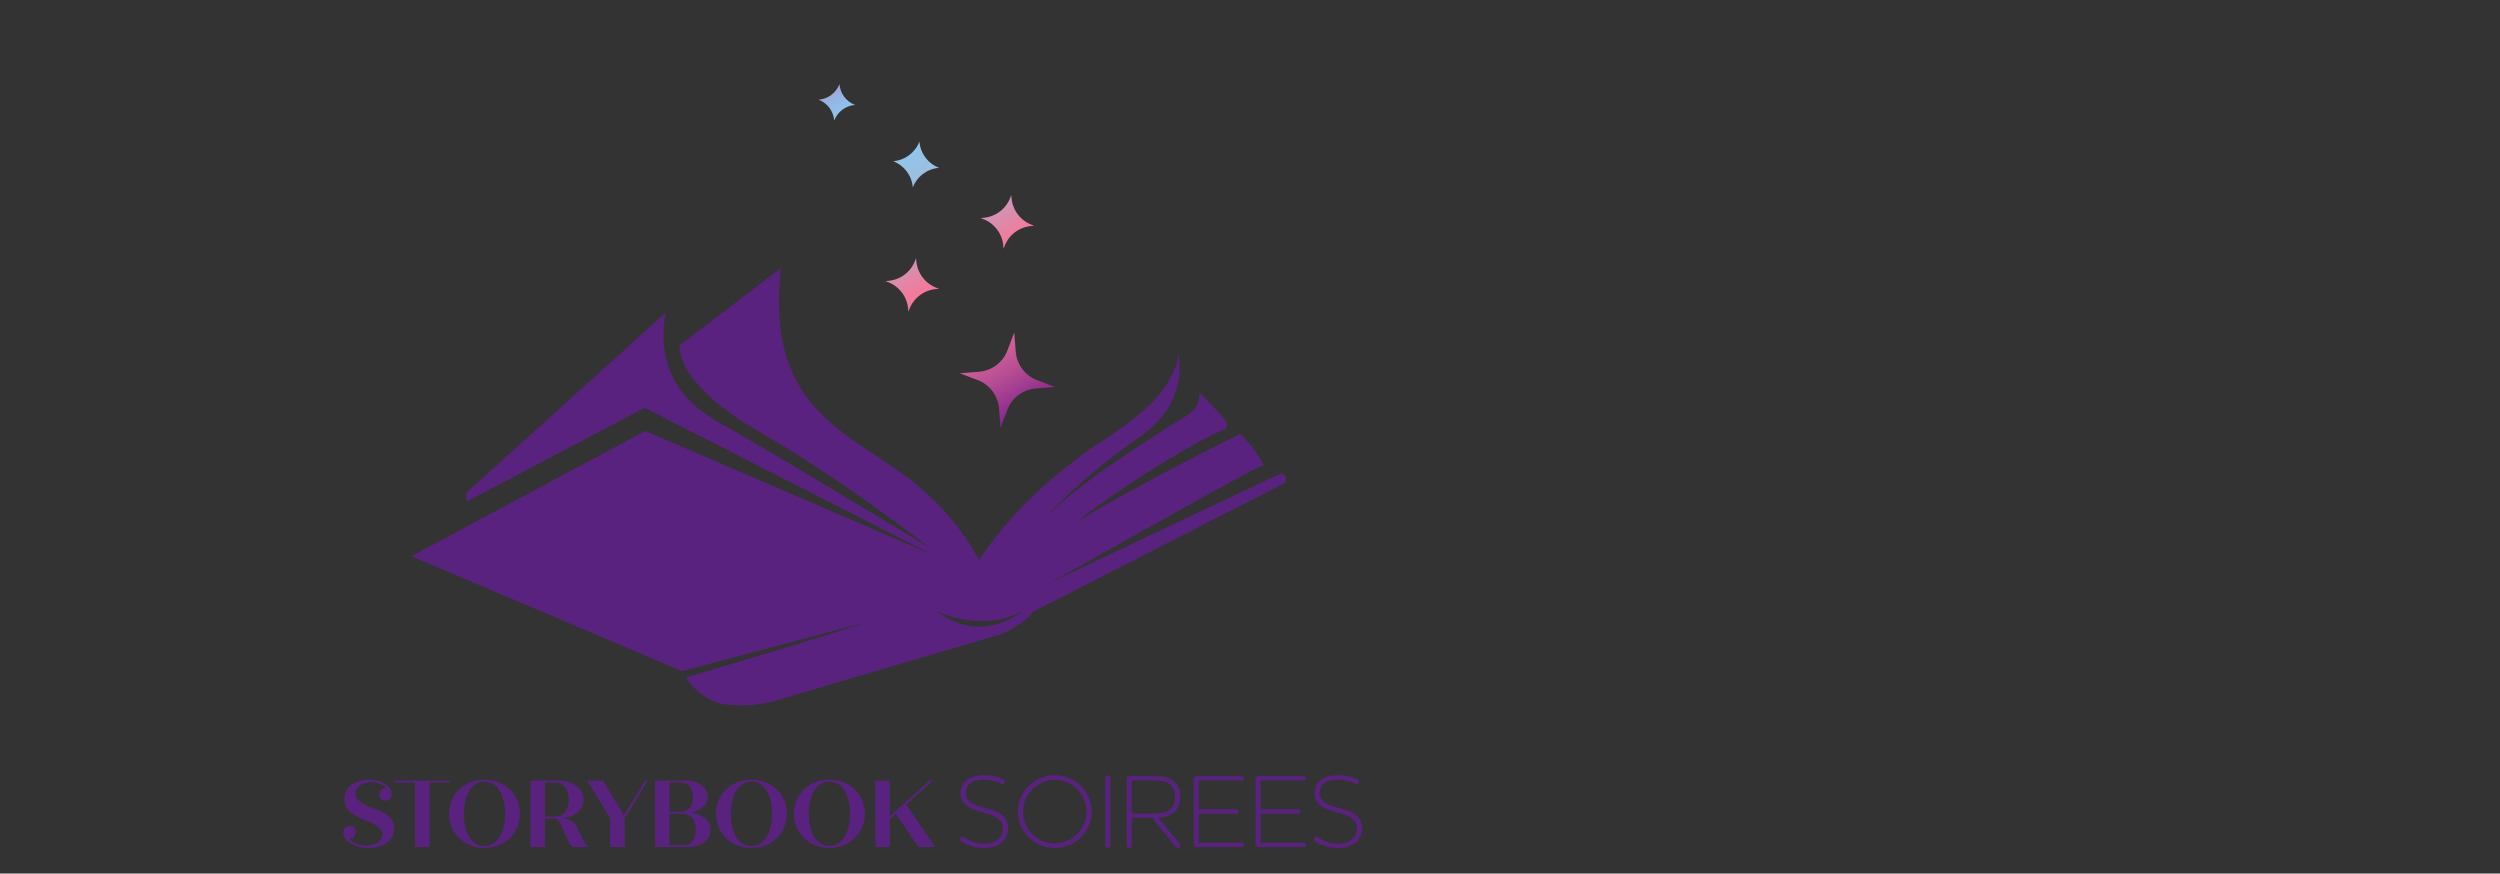 <?xml version="1.0" encoding="UTF-8"?>
<svg id="Layer_2" data-name="Layer 2" xmlns="http://www.w3.org/2000/svg" xmlns:xlink="http://www.w3.org/1999/xlink" viewBox="0 0 817.02 285.48">
  <rect x="0" y="0" width="817.02" height="285.48" fill="#333333" stroke="none"/>
  <defs>
    <style>
      .cls-1 {
        fill: #58227e;
      }

      .cls-2 {
        fill: url(#linear-gradient);
      }
    </style>
    <linearGradient id="linear-gradient" x1="274.09" y1="14.28" x2="346.87" y2="140.28" gradientUnits="userSpaceOnUse">
      <stop offset="0" stop-color="#fff"/>
      <stop offset="0" stop-color="#ed3293"/>
      <stop offset=".02" stop-color="#d25bac"/>
      <stop offset=".05" stop-color="#ba7ec1"/>
      <stop offset=".07" stop-color="#a79bd3"/>
      <stop offset=".1" stop-color="#98b2e1"/>
      <stop offset=".13" stop-color="#8ec2eb"/>
      <stop offset=".17" stop-color="#87ccf1"/>
      <stop offset=".21" stop-color="#86cff3"/>
      <stop offset=".27" stop-color="#8bcaee"/>
      <stop offset=".34" stop-color="#9abfe2"/>
      <stop offset=".42" stop-color="#b2acce"/>
      <stop offset=".51" stop-color="#d491b3"/>
      <stop offset=".57" stop-color="#f27b9c"/>
      <stop offset=".64" stop-color="#ee789b"/>
      <stop offset=".71" stop-color="#e36f9a"/>
      <stop offset=".77" stop-color="#d16197"/>
      <stop offset=".83" stop-color="#b74e93"/>
      <stop offset=".89" stop-color="#97358f"/>
      <stop offset=".92" stop-color="#86288d"/>
    </linearGradient>
  </defs>
  <g id="Colored">
    <path class="cls-1" d="M418.54,154.74l-76.51,36.22c3.75-1.66,65.83-37.19,70.95-39.01,0,0-3.05-6.06-7.75-10.1,0,0-35.3,17.45-52.53,28.28.35-1.27,29.91-22.04,46.89-29.59,2.57-.9,1.23-2.35.89-2.98-.34-.64-1.98-2.5-1.98-2.5l-.71-.74-.03-.03-5.75-6.08s.59,4.72-3.98,7.52c-.09.05-.17.11-.25.16-12.14,7.38-36.22,22.68-46.72,33.86,1.23-1.41,11.61-12.97,29.67-25.74.58-.41,1.16-.82,1.76-1.23.15-.1.31-.21.46-.32,5.64-4.04,8.84-8.47,10.59-12.58,2.86-6.69,1.92-12.56,1.43-14.61.18,1.38-.09,4.71-4.23,11.18-2.82,4.42-8.53,9.22-13.62,12.97-4.68,3.44-8.84,6-9.78,6.56-.03.02-.06.04-.08.05-.07.05-.11.07-.11.07-8.51,6.04-17.39,13.29-24.97,21.48-.7.76-1.4,1.53-2.08,2.31-5.07,5.8-8.21,10.06-10.03,13.19-4.01-7.3-11.62-18.38-24.4-27.69-21.13-15.39-45.39-23.48-40.44-67.82l-33.13,25.3s-1.94,12.18,26.12,28.3c25.97,14.91,51.64,34.77,55.32,37.64-23.05-13.87-58.24-35-63.7-37.99-8.21-4.52-26.8-13.21-22.3-38.65l-65.15,58.9v2.93l58.3-30.72,94.19,48.08-93.99-40.54-76.44,40.95,88.44,37.57,59.69-15.86s-7.06,2.72-58.46,17.94h0c1.99,2.97,6.44,8.13,13.64,8.87,10.17,1.04,17.47-1.83,17.47-1.83l72.53-21.39s7.04-3.13,9.65-7.04l82.69-42.27s.98-2.64-1.56-3.03ZM306.07,199.63s14.83,7.57,28.13,0c0,0-13.22,11.61-28.13,0Z"/>
    <path id="stars" class="cls-2" d="M326.99,139.78l-.49-6.25c-.33-4.19-3.04-7.82-6.97-9.31l-5.86-2.23,6.25-.49c4.19-.33,7.82-3.04,9.31-6.97l2.23-5.86.49,6.25c.33,4.19,3.04,7.82,6.97,9.31l5.86,2.23-6.25.49c-4.19.33-7.82,3.04-9.31,6.97l-2.23,5.86ZM297.17,101.07c1.42-3.73,4.87-6.31,8.85-6.62l.86-.07-.81-.31c-3.73-1.42-6.31-4.87-6.62-8.85l-.07-.86-.31.81c-1.42,3.73-4.87,6.31-8.85,6.62l-.86.07.81.31c3.73,1.42,6.31,4.87,6.62,8.85l.07.86.31-.81ZM328.28,80.47c1.42-3.73,4.87-6.31,8.85-6.62l.86-.07-.81-.31c-3.73-1.42-6.31-4.87-6.62-8.85l-.07-.86-.31.81c-1.42,3.73-4.87,6.31-8.85,6.62l-.86.07.81.31c3.73,1.42,6.31,4.87,6.62,8.85l.07.86.31-.81ZM298.31,61.28c1.38-3.63,4.73-6.13,8.6-6.43h0,0c-3.63-1.38-6.13-4.73-6.43-8.6h0s0,0,0,0c-1.38,3.63-4.73,6.13-8.6,6.43h0,0c3.63,1.38,6.13,4.73,6.43,8.6h0s0,0,0,0ZM272.62,39.4c1.1-2.88,3.75-4.86,6.82-5.1h0,0c-2.88-1.1-4.86-3.75-5.1-6.82h0s0,0,0,0c-1.1,2.88-3.75,4.86-6.82,5.1h0,0c2.88,1.1,4.86,3.75,5.1,6.82h0s0,0,0,0Z"/>
    <g>
      <g>
        <path class="cls-1" d="M128.85,270.7c0,3.78-3.41,6.42-8.37,6.42-4.59,0-8.31-2.23-8.31-5.18,0-1.15.9-2.01,2.14-2.01,1.12,0,1.95.87,1.95,2.01s-.84,2.05-1.95,2.05c-.12,0-.22,0-.34-.03,1.05,1.43,3.16,2.33,5.61,2.33,3.13,0,5.36-1.46,5.36-3.57,0-2.29-2.54-3.38-5.43-4.59-3.22-1.36-6.98-2.88-6.98-6.91s3.44-6.42,8.06-6.42c4.19,0,7.41,2.05,7.41,4.81,0,1.18-.84,2.05-1.95,2.05-1.24,0-2.14-.87-2.14-2.05s.9-2.02,2.14-2.02h.19c-.93-1.21-2.76-1.98-4.87-1.98-2.95,0-5.15,1.58-5.15,3.75,0,2.48,2.79,3.6,5.64,4.71,3.44,1.36,6.98,2.73,6.98,6.63Z"/>
        <path class="cls-1" d="M146.95,255.72h-6.6v21.08h-4.74v-21.08h-6.6v-.62h17.95v.62Z"/>
        <path class="cls-1" d="M146.73,265.95c0-6.36,4.99-11.16,11.6-11.16s11.6,4.81,11.6,11.16-4.99,11.16-11.6,11.16-11.6-4.81-11.6-11.16ZM165.06,265.95c0-6.36-2.7-10.54-6.73-10.54s-6.73,4.19-6.73,10.54,2.67,10.54,6.73,10.54,6.73-4.19,6.73-10.54Z"/>
        <path class="cls-1" d="M192.34,276.8h-5.12c-.59-.37-1.12-1.15-1.43-1.8l-2.88-6.23c-.28-.56-.74-1.02-1.43-1.27h-3.38v9.3h-4.74v-21.7h9.24c4.62,0,8.15,2.6,8.15,6.23,0,3.22-2.79,5.58-6.67,6.08,1.98.34,3.72,1.21,4.46,2.88l2.02,4.16c.47.96,1.15,1.92,1.77,2.36ZM178.1,266.88h3.38c2.67,0,4.4-2.2,4.4-5.58s-1.74-5.58-4.4-5.58h-3.38v11.16Z"/>
        <path class="cls-1" d="M211.68,255.1l-7.53,12.4v9.3h-4.74v-9.3l-7.5-12.4h5.15l6.88,11.41,6.85-11.41h.9Z"/>
        <path class="cls-1" d="M232.23,271.13c0,3.32-3.1,5.67-6.91,5.67h-11.29v-21.7h10.36c3.97,0,6.91,2.33,6.91,5.36,0,2.54-2.08,4.34-5.46,5.08,3.78.65,6.39,2.57,6.39,5.58ZM218.78,255.72v9.61h3.22c2.67,0,4.43-1.49,4.43-4.71,0-3.04-1.58-4.9-3.97-4.9h-3.69ZM227.36,271.07c0-4.4-2.88-5.12-4.43-5.12h-4.15v10.23h4.62c2.39,0,3.97-1.92,3.97-5.12Z"/>
        <path class="cls-1" d="M233.97,265.95c0-6.36,4.99-11.16,11.6-11.16s11.6,4.81,11.6,11.16-4.99,11.16-11.6,11.16-11.6-4.81-11.6-11.16ZM252.29,265.95c0-6.36-2.7-10.54-6.73-10.54s-6.73,4.19-6.73,10.54,2.67,10.54,6.73,10.54,6.73-4.19,6.73-10.54Z"/>
        <path class="cls-1" d="M259.45,265.95c0-6.36,4.99-11.16,11.6-11.16s11.6,4.81,11.6,11.16-4.99,11.16-11.6,11.16-11.6-4.81-11.6-11.16ZM277.77,265.95c0-6.36-2.7-10.54-6.73-10.54s-6.73,4.19-6.73,10.54,2.67,10.54,6.73,10.54,6.73-4.19,6.73-10.54Z"/>
        <path class="cls-1" d="M292.77,265.95l-1.95,1.77v9.08h-4.74v-21.7h4.74v11.66l12.93-11.66h1.08l-8.68,7.81,9.43,13.89h-5.49l-7.32-10.85Z"/>
      </g>
      <g>
        <path class="cls-1" d="M327.66,256.24c-.48,0-1.03-.48-2.2-.85-1-.34-2.2-.61-3.64-.61-4.19,0-6.22,1.6-6.22,4.52,0,1.94,1.37,3.06,3.57,3.88,2.47.95,4.81,1.19,7.11,2.38,1.65.88,3.19,2.45,3.19,4.93,0,4.25-3.16,6.66-7.97,6.66-2.82,0-5.32-.95-6.9-1.84-.45-.24-.82-.65-.82-1.05,0-.51.38-.82.82-.82.55,0,.86.61,2.61,1.39,1.13.51,2.51.88,4.29.88,4.09,0,6.22-2.04,6.22-5.1,0-1.94-1.27-3.16-2.99-3.94-2.13-.99-4.4-1.22-7.08-2.38-2.2-.95-3.78-2.45-3.78-4.96,0-3.81,2.82-5.98,8-5.98,1.96,0,3.98.44,5.29,1.02.62.27,1.27.61,1.27,1.12,0,.44-.31.75-.79.75Z"/>
        <path class="cls-1" d="M344.69,277.14c-6.66,0-12.06-5.3-12.06-11.86s5.39-11.93,12.06-11.93,12.09,5.37,12.09,11.93-5.43,11.86-12.09,11.86ZM344.69,254.88c-5.77,0-10.34,4.76-10.34,10.4s4.57,10.37,10.34,10.37,10.37-4.73,10.37-10.37-4.57-10.4-10.37-10.4Z"/>
        <path class="cls-1" d="M361.2,254.13c0-.41.38-.78.82-.78.48,0,.82.37.82.78v22.23c0,.41-.34.78-.82.78-.45,0-.82-.37-.82-.78v-22.23Z"/>
        <path class="cls-1" d="M369.86,276.36c0,.41-.34.78-.82.78-.45,0-.82-.37-.82-.78v-21.89c0-.44.38-.82.82-.82h8.31c2.23,0,4.02.2,5.6,1.19,1.68,1.05,2.78,2.86,2.78,5.64s-1.13,4.39-2.78,5.47c-1.37.92-2.75,1.22-4.4,1.29l7.01,8.57c.14.2.21.34.21.54,0,.41-.38.78-.86.78-.34,0-.58-.14-.76-.37l-7.62-9.49h-6.66v9.08ZM369.86,255.05v10.84h7.14c1.85,0,3.37-.14,4.71-.88,1.34-.78,2.33-2.18,2.33-4.52s-.93-3.77-2.3-4.56c-1.31-.78-2.85-.88-4.71-.88h-7.18Z"/>
        <path class="cls-1" d="M391.73,275.38h14.12c.38,0,.69.31.69.71s-.31.71-.69.71h-14.94c-.45,0-.82-.37-.82-.78v-21.59c0-.41.38-.78.82-.78h14.94c.38,0,.69.34.69.71,0,.41-.31.71-.69.71h-14.12v9.42h12.33c.41,0,.72.34.72.71,0,.41-.31.75-.72.75h-12.33v9.42Z"/>
        <path class="cls-1" d="M411.96,275.38h14.12c.38,0,.69.31.69.71s-.31.71-.69.71h-14.94c-.45,0-.82-.37-.82-.78v-21.59c0-.41.38-.78.82-.78h14.94c.38,0,.69.34.69.71,0,.41-.31.71-.69.71h-14.12v9.42h12.33c.41,0,.72.34.72.71,0,.41-.31.75-.72.75h-12.33v9.42Z"/>
        <path class="cls-1" d="M443.35,256.24c-.48,0-1.03-.48-2.2-.85-1-.34-2.2-.61-3.64-.61-4.19,0-6.22,1.6-6.22,4.52,0,1.94,1.37,3.06,3.57,3.88,2.47.95,4.81,1.19,7.11,2.38,1.65.88,3.19,2.45,3.19,4.93,0,4.25-3.16,6.66-7.97,6.66-2.82,0-5.32-.95-6.9-1.84-.45-.24-.82-.65-.82-1.05,0-.51.38-.82.82-.82.55,0,.86.61,2.61,1.39,1.13.51,2.51.88,4.29.88,4.09,0,6.22-2.04,6.22-5.1,0-1.94-1.27-3.16-2.99-3.94-2.13-.99-4.4-1.22-7.08-2.38-2.2-.95-3.78-2.45-3.78-4.96,0-3.81,2.82-5.98,8-5.98,1.96,0,3.98.44,5.29,1.02.62.27,1.27.61,1.27,1.12,0,.44-.31.75-.79.75Z"/>
      </g>
    </g>
  </g>
</svg>